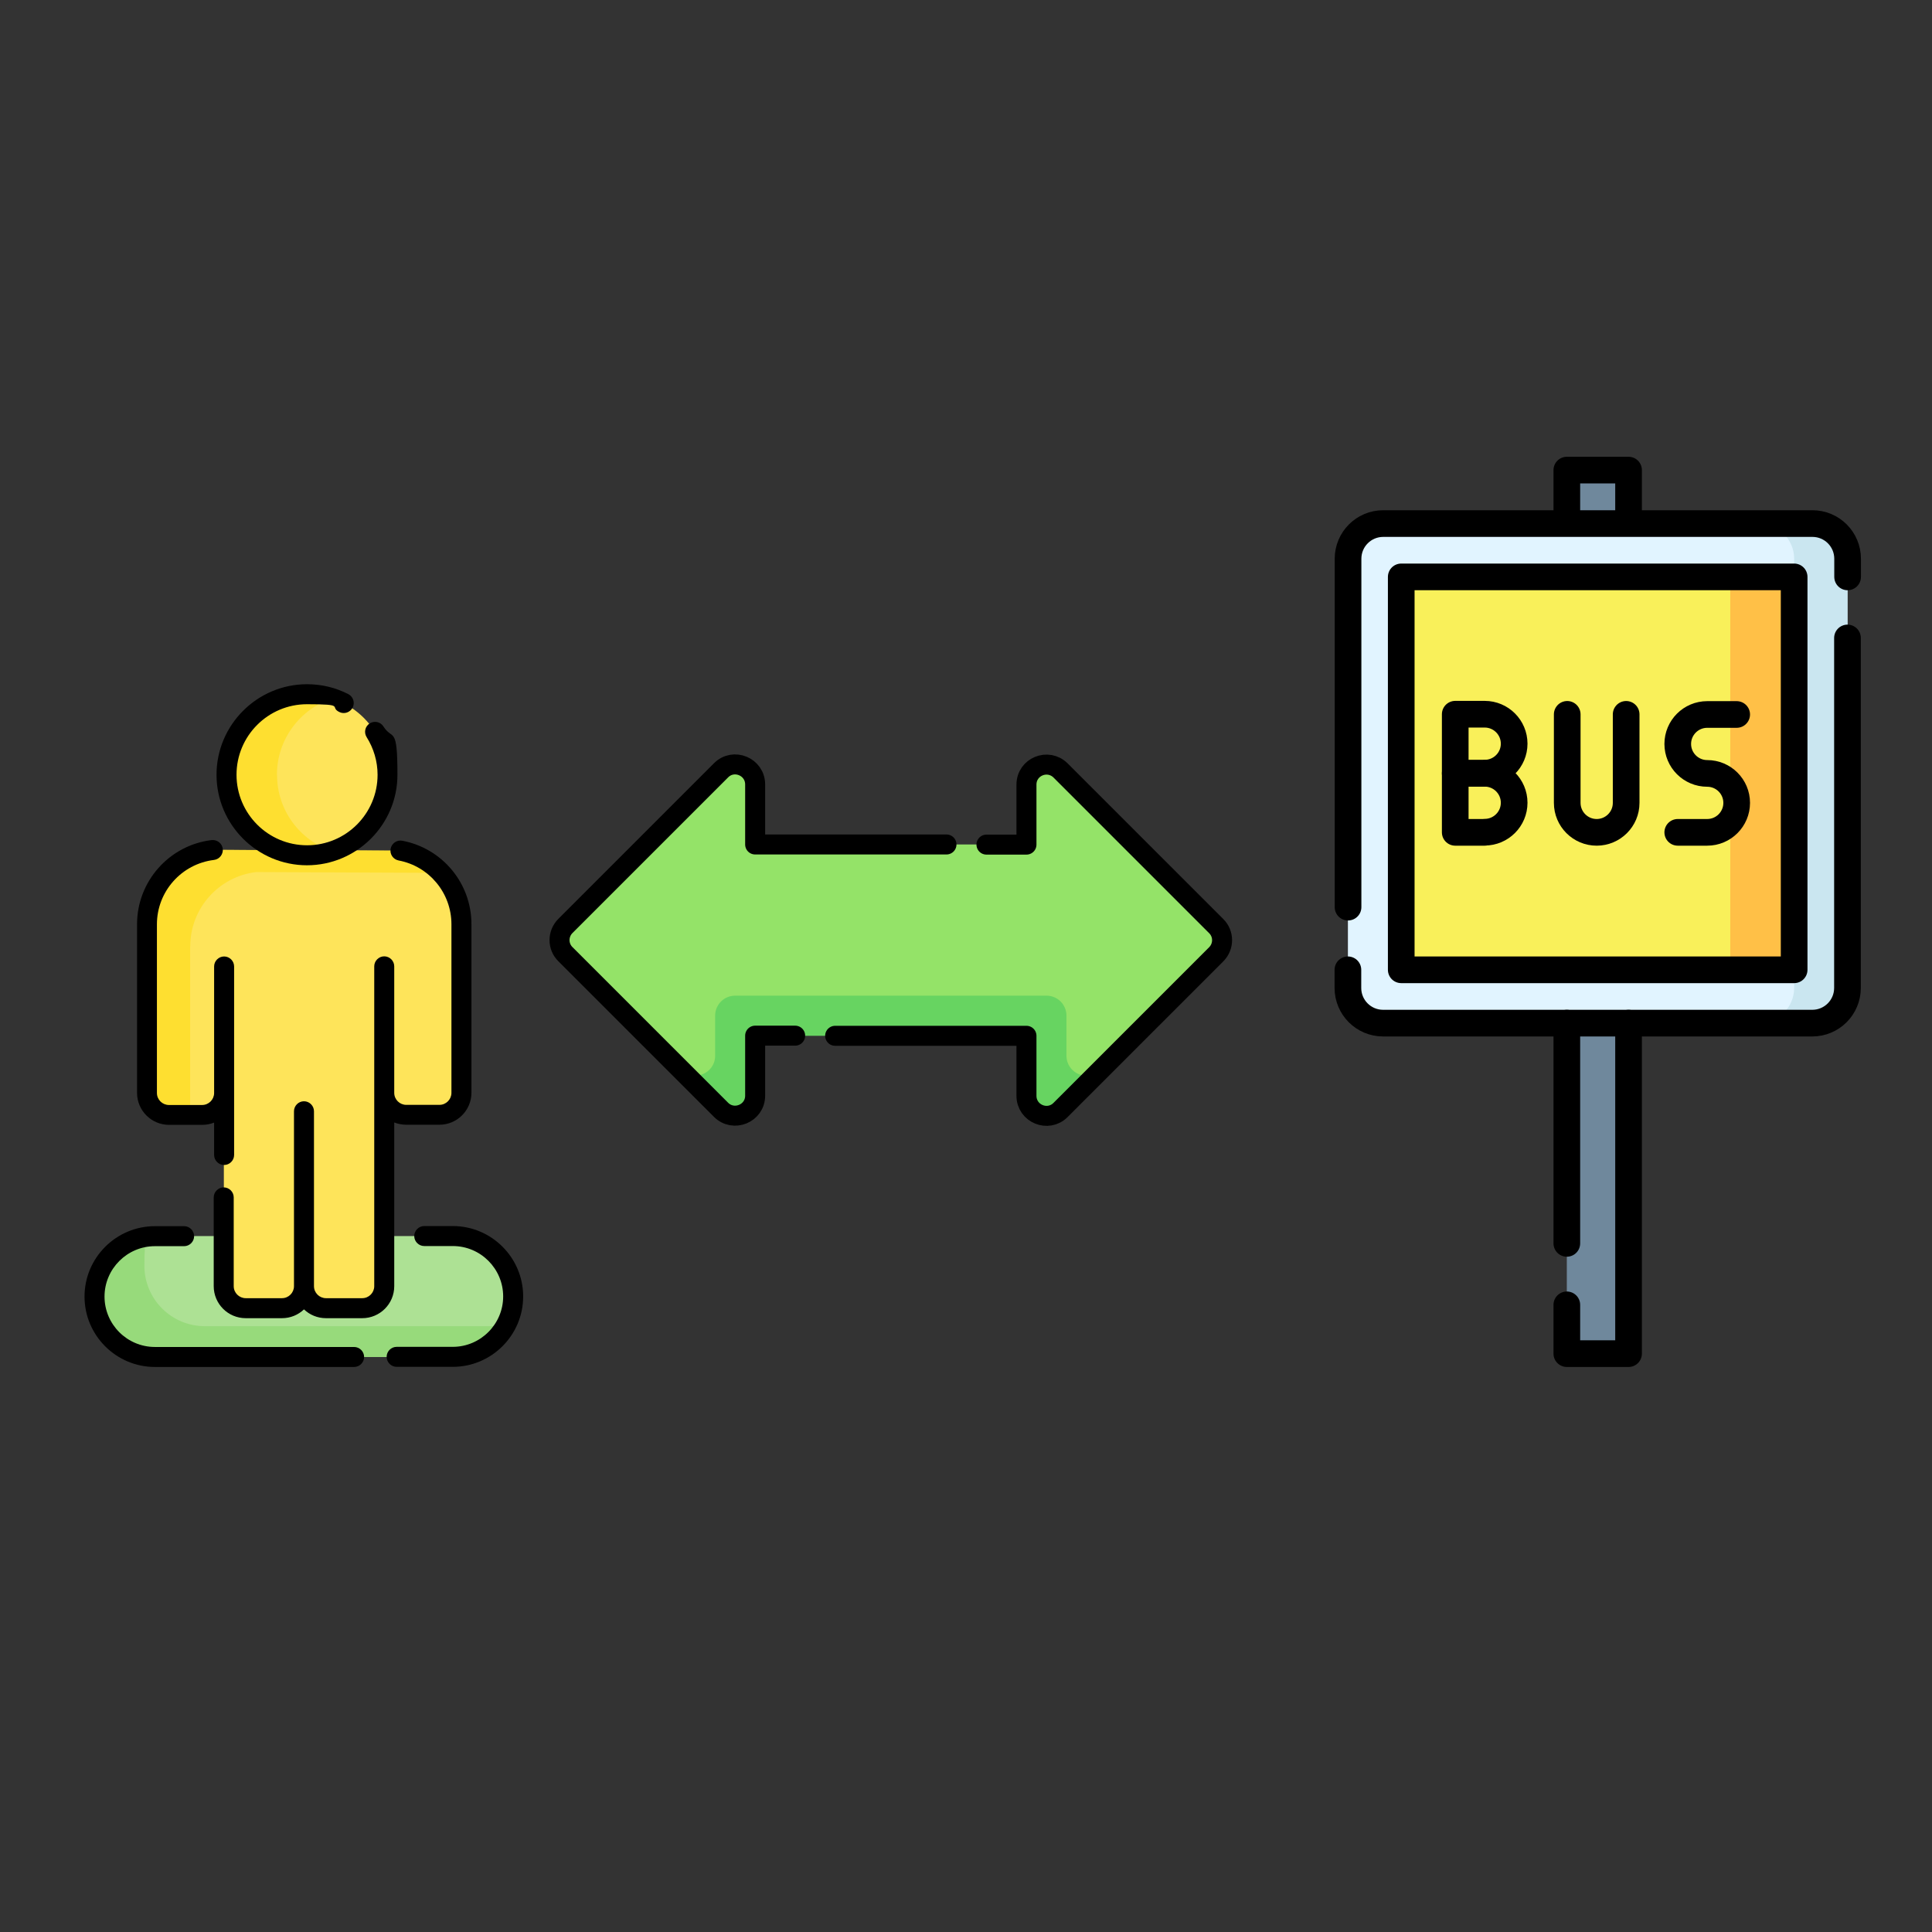 <?xml version="1.0" encoding="UTF-8"?><svg id="Calque_1" xmlns="http://www.w3.org/2000/svg" viewBox="0 0 1449.1 1449.1"><rect x="0" y="0" width="1449.1" height="1449.1" fill="#333333" stroke="none"/><g><path id="path5969" d="M1175.2,352.6h46.3v41.3h-46.3v-41.3Z" fill="#6f889c"/><path id="path5971" d="M1175.2,1015.3h46.3v-247.9h-46.3v247.9Z" fill="#6f889c"/><g id="g5981"><path id="path5983" d="M1385.7,419.1v321.9c0,14.6-11.8,26.4-26.4,26.4h-321.9c-14.6,0-26.4-11.8-26.4-26.4V419.1c0-14.6,11.8-26.4,26.4-26.4h321.9c14.6,0,26.4,11.8,26.4,26.4" fill="#e1f4ff"/></g><g id="g5985"><path id="path5987" d="M1385.7,419.1v321.9c0,14.6-11.8,26.4-26.4,26.4h-40c14.6,0,26.4-11.8,26.4-26.4V419.1c0-14.6-11.8-26.4-26.4-26.4h40c14.6,0,26.4,11.8,26.4,26.4" fill="#cae6f0"/></g><path id="path5989" d="M1345.7,727.4h-294.7V432.7h294.7v294.7Z" fill="#f9f05a"/><path id="path5991" d="M1345.7,727.4h-47.9V432.7h47.9v294.7Z" fill="#ffc047"/><g id="g5993"><path id="path5995" d="M1175.2,393.9v-41.3h46.3v41.3" fill="none" stroke="#000" stroke-linejoin="round" stroke-width="20"/></g><g id="g5997"><path id="path5999" d="M1175.2,932.6v-165.2" fill="none" stroke="#000" stroke-linecap="round" stroke-linejoin="round" stroke-width="20"/></g><g id="g6001"><path id="path6003" d="M1221.5,767.4v247.9h-46.3v-36.6" fill="none" stroke="#000" stroke-linecap="round" stroke-linejoin="round" stroke-width="20"/></g><g id="g6005"><path id="path6007" d="M1011.1,680.4V419.1c0-14.6,11.8-26.4,26.4-26.4h321.9c14.6,0,26.4,11.8,26.4,26.4v13.6" fill="none" stroke="#000" stroke-linecap="round" stroke-linejoin="round" stroke-width="20"/></g><g id="g6009"><path id="path6011" d="M1385.7,478.5v262.5c0,14.6-11.8,26.4-26.4,26.4h-321.9c-14.6,0-26.4-11.8-26.4-26.4v-13.6" fill="none" stroke="#000" stroke-linecap="round" stroke-linejoin="round" stroke-width="20"/></g><path id="path6025" d="M1345.7,727.4h-294.7V432.7h294.7v294.7Z" fill="none" stroke="#000" stroke-linecap="round" stroke-linejoin="round" stroke-width="20"/><g id="g6039"><path id="path6041" d="M1113.6,580h-22.1v-44.3h22.1c12.2,0,22.1,9.9,22.1,22.1s-9.9,22.1-22.1,22.1Z" fill="none" stroke="#000" stroke-linecap="round" stroke-linejoin="round" stroke-width="20"/></g><g id="g6043"><path id="path6045" d="M1113.6,624.3h-22.1v-44.3h22.1c12.2,0,22.1,9.9,22.1,22.1s-9.9,22.1-22.1,22.1Z" fill="none" stroke="#000" stroke-linecap="round" stroke-linejoin="round" stroke-width="20"/></g><g id="g6047"><path id="path6049" d="M1258.4,624.3h22.1c12.2,0,22.1-9.9,22.1-22.1s-9.9-22.1-22.1-22.1-22.1-9.9-22.1-22.1,9.9-22.1,22.1-22.1h22.1" fill="none" stroke="#000" stroke-linecap="round" stroke-linejoin="round" stroke-width="20"/></g><g id="g6051"><path id="path6053" d="M1219.7,535.8v66.4c0,12.2-9.9,22.1-22.1,22.1s-22.1-9.9-22.1-22.1v-66.4" fill="none" stroke="#000" stroke-linecap="round" stroke-linejoin="round" stroke-width="20"/></g></g><g><g><path d="M318.2,927.1h21.4c25,0,45.3,20.3,45.3,45.3s-20.3,45.3-45.3,45.3H116.2c-25,0-45.3-20.3-45.3-45.3s20.3-45.3,45.3-45.3h202Z" fill="#ade194"/><path d="M377.1,994.7H153.6c-25,0-45.3-20.3-45.3-45.3s2.1-15.6,5.8-22.2c-24.1,1.1-43.3,20.9-43.3,45.3s20.3,45.3,45.3,45.3h223.4c17,0,31.7-9.3,39.5-23.1-.7,0-1.3,0-2,0h0Z" fill="#97da7b"/><g><path d="M288.2,819.7v145c0,9.1-7.4,16.5-16.5,16.5h-27.2c-6.4,0-12-3.7-14.7-9.1-.7-1.4-2.8-1.4-3.5,0-2.7,5.4-8.3,9.1-14.7,9.1h-27.2c-9.1,0-16.5-7.4-16.5-16.5v-145c0,9.1-7.4,16.5-16.5,16.5h-24.9c-9.1,0-16.5-7.4-16.5-16.5v-126.5c0-28.7,21.6-52.4,49.4-55.7l140.8,.6c26,4.9,45.7,27.7,45.7,55.1v126.5c0,9.1-7.4,16.5-16.5,16.5h-24.9c-9.1,0-16.5-7.4-16.5-16.5Z" fill="#fee45a"/><path d="M142.7,709.8c0-28.7,21.6-52.4,49.4-55.7l138.6,.6c-8-8.4-18.5-14.4-30.4-16.7l-140.8-.6c-27.8,3.3-49.4,27-49.4,55.7v126.5c0,9.1,7.4,16.5,16.5,16.5h16v-126.3Z" fill="#fedf30"/></g><circle cx="230.2" cy="581.2" r="60.4" fill="#fee45a"/><path d="M207.7,581.2c0-26.7,17.4-49.4,41.5-57.4-6-2-12.3-3-19-3-33.4,0-60.4,27-60.4,60.4s27,60.4,60.4,60.4,13-1.1,19-3.1c-24.1-8-41.4-30.6-41.4-57.3h0Z" fill="#fedf30"/></g><g><path d="M230.2,649c37.4,0,67.9-30.5,67.9-67.9s-3.6-25.4-10.5-36.2c-2.2-3.5-6.8-4.5-10.3-2.3-3.5,2.2-4.5,6.8-2.3,10.3,5.3,8.4,8.2,18.2,8.2,28.2,0,29.2-23.7,52.9-52.9,52.9s-52.9-23.7-52.9-52.9,23.7-52.9,52.9-52.9,16.5,1.9,24.1,5.8c3.7,1.9,8.2,.4,10.1-3.3,1.9-3.7,.4-8.2-3.3-10.1-9.6-4.9-20-7.4-30.9-7.4-37.4,0-67.9,30.5-67.9,67.9s30.5,67.9,67.9,67.9h0Z"/><path d="M126.7,843.7h24.9c3.2,0,6.2-.6,9-1.7v24.3c0,4.1,3.4,7.5,7.5,7.5s7.5-3.4,7.5-7.5v-141.4c0-4.1-3.4-7.5-7.5-7.5s-7.5,3.4-7.5,7.5v94.9c0,4.9-4,9-9,9h-24.9c-4.9,0-9-4-9-9v-126.5c0-24.6,18.4-45.3,42.8-48.3,4.1-.5,7-4.2,6.6-8.3-.5-4.1-4.2-7-8.3-6.6-31.9,3.8-56,31-56,63.1v126.5c0,13.2,10.7,24,24,24h0Z"/><path d="M295.7,841.9c2.8,1.1,5.8,1.7,9,1.7h24.9c13.2,0,24-10.7,24-24v-126.5c0-30.6-21.8-56.8-51.8-62.5-4.1-.8-8,1.9-8.8,6-.8,4.1,1.9,8,6,8.8,22.9,4.3,39.6,24.4,39.6,47.8v126.5c0,4.9-4,9-9,9h-24.9c-4.9,0-9-4-9-9v-94.9c0-4.1-3.4-7.5-7.5-7.5s-7.5,3.4-7.5,7.5v239.9c0,4.9-4,9-9,9h-27.2c-4.9,0-9-4-9-9v-131.2c0-4.1-3.4-7.5-7.5-7.5s-7.5,3.4-7.5,7.5v131.2c0,4.9-4,9-9,9h-27.2c-4.9,0-9-4-9-9v-66.6c0-4.1-3.4-7.5-7.5-7.5s-7.5,3.4-7.5,7.5v66.6c0,13.2,10.7,24,24,24h27.2c6.4,0,12.2-2.5,16.5-6.6,4.3,4.1,10.1,6.6,16.5,6.6h27.2c13.2,0,24-10.7,24-24v-122.8h0Z"/><path d="M339.6,919.6h-21.4c-4.1,0-7.5,3.4-7.5,7.5s3.4,7.5,7.5,7.5h21.4c20.9,0,37.8,17,37.8,37.8s-17,37.8-37.8,37.8h-42.1c-4.1,0-7.5,3.4-7.5,7.5s3.4,7.5,7.5,7.5h42.1c29.1,0,52.8-23.7,52.8-52.8s-23.7-52.8-52.8-52.8h0Z"/><path d="M265.6,1010.3H116.2c-20.9,0-37.8-17-37.8-37.8s17-37.8,37.8-37.8h21.9c4.1,0,7.5-3.4,7.5-7.5s-3.4-7.5-7.5-7.5h-21.9c-29.1,0-52.8,23.7-52.8,52.8s23.7,52.8,52.8,52.8h149.4c4.1,0,7.5-3.4,7.5-7.5s-3.4-7.5-7.5-7.5h0Z"/></g></g><g><path d="M510.8,721.3v81.2l30,30c9.4,9.5,25.6,2.8,25.6-10.6v-45h203.5v45c0,13.4,16.2,20.1,25.6,10.6l30-30v-81.2H510.8Z" fill="#67d461"/><path d="M912.2,694.5l-116.7-116.7c-9.5-9.4-25.6-2.8-25.6,10.6v45h-203.5v-45c0-13.4-16.2-20.1-25.6-10.6l-116.7,116.7c-5.9,5.9-5.9,15.4,0,21.2l86.7,86.7c9.4,9.4,25.6,2.8,25.6-10.6v-30c0-8.3,6.7-15,15-15h233.5c8.3,0,15,6.7,15,15v30c0,13.4,16.2,20.1,25.6,10.6l86.7-86.7c5.9-5.9,5.9-15.4,0-21.2Z" fill="#94e368"/><path d="M626.4,776.9h143.5v45c0,13.4,16.2,20.1,25.6,10.6l116.7-116.7c5.9-5.9,5.9-15.4,0-21.2l-116.7-116.7c-9.5-9.4-25.6-2.8-25.6,10.6v45h-30" fill="none" stroke="#000" stroke-linecap="round" stroke-linejoin="round" stroke-width="15"/><path d="M709.9,633.4h-143.5v-45c0-13.4-16.2-20.1-25.6-10.6l-116.7,116.7c-5.9,5.9-5.9,15.4,0,21.2l116.7,116.7c9.4,9.4,25.6,2.8,25.6-10.6v-45h30" fill="none" stroke="#000" stroke-linecap="round" stroke-linejoin="round" stroke-width="15"/></g></svg>
